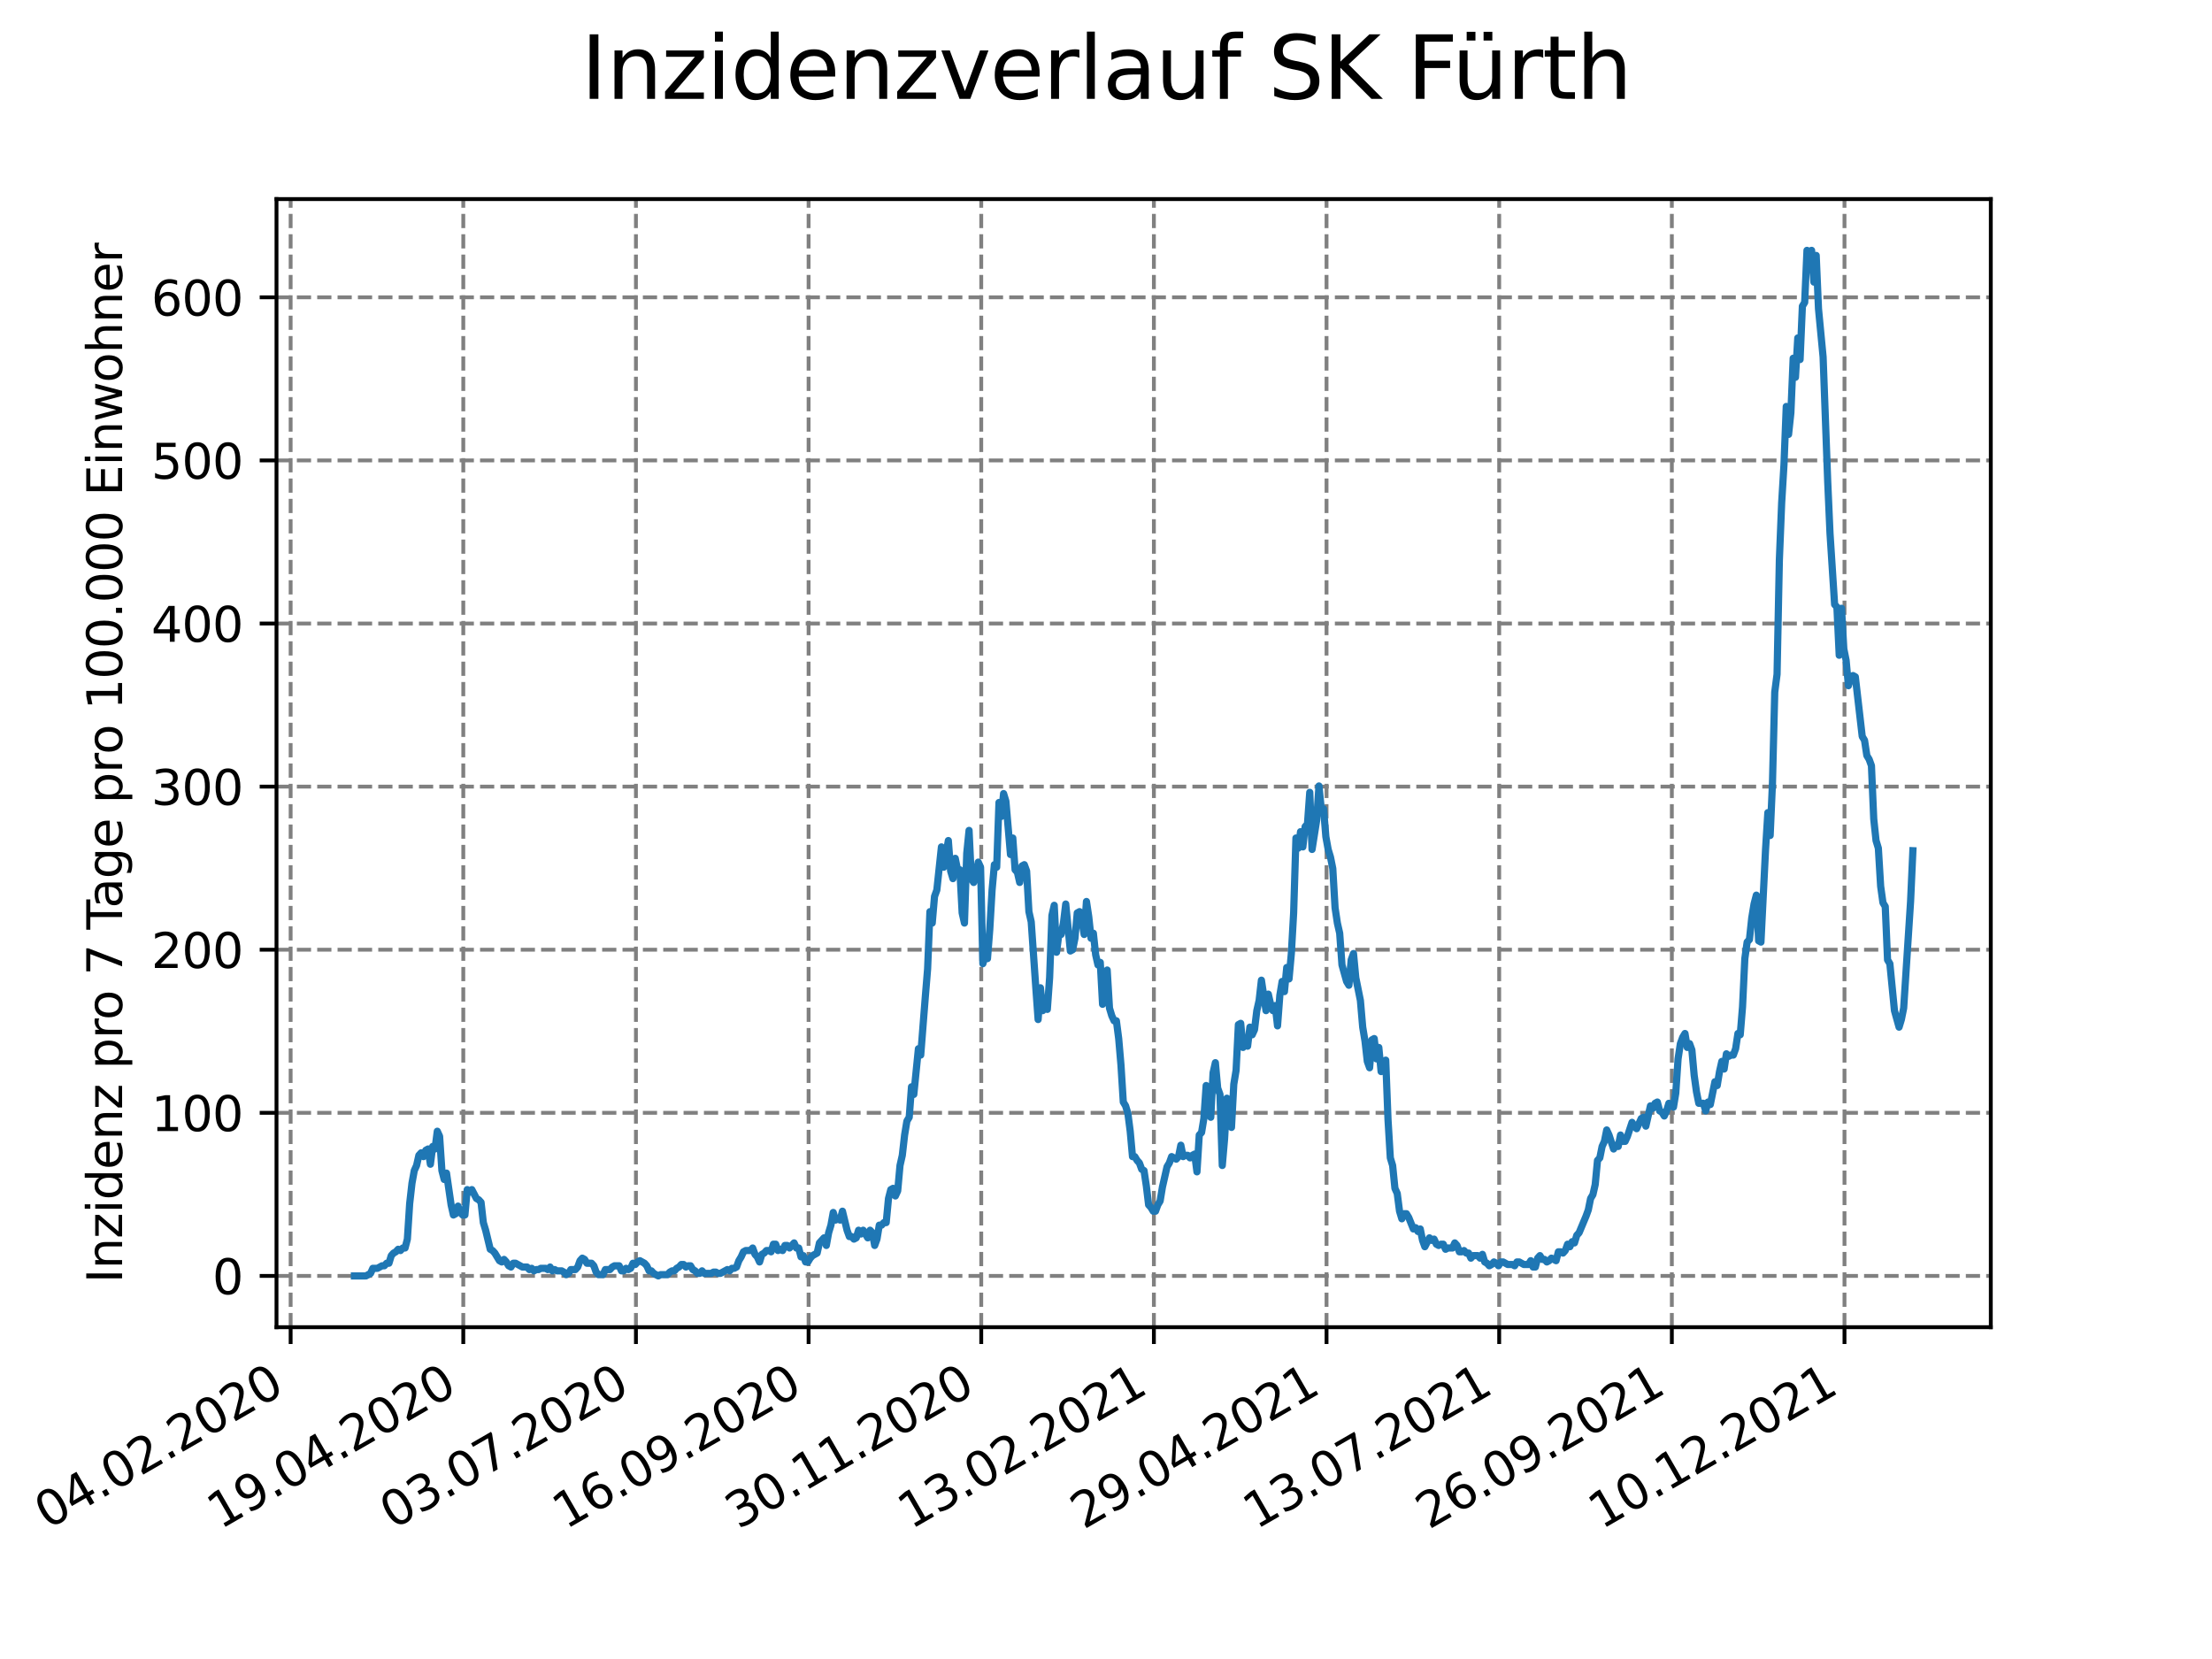 <?xml version="1.0" encoding="utf-8" standalone="no"?>
<!DOCTYPE svg PUBLIC "-//W3C//DTD SVG 1.1//EN"
  "http://www.w3.org/Graphics/SVG/1.1/DTD/svg11.dtd">
<svg xmlns:xlink="http://www.w3.org/1999/xlink" width="460.8pt" height="345.6pt" viewBox="0 0 460.8 345.6" xmlns="http://www.w3.org/2000/svg" version="1.1">
 <defs>
  <style type="text/css">*{stroke-linejoin: round; stroke-linecap: butt}</style>
 </defs>
 <g id="figure_1">
  <g id="patch_1">
   <path d="M 0 345.6 
L 460.8 345.6 
L 460.8 0 
L 0 0 
z
" style="fill: #ffffff"/>
  </g>
  <g id="axes_1">
   <g id="patch_2">
    <path d="M 57.6 276.48 
L 414.72 276.48 
L 414.72 41.472 
L 57.6 41.472 
z
" style="fill: #ffffff"/>
   </g>
   <g id="matplotlib.axis_1">
    <g id="xtick_1">
     <g id="line2d_1">
      <path d="M 60.545 276.48 
L 60.545 41.472 
" clip-path="url(#p84359672da)" style="fill: none; stroke-dasharray: 2.96,1.28; stroke-dashoffset: 0; stroke: #808080; stroke-width: 0.8"/>
     </g>
     <g id="line2d_2">
      <defs>
       <path id="m0b22c5d00a" d="M 0 0 
L 0 3.5 
" style="stroke: #000000; stroke-width: 0.8"/>
      </defs>
      <g>
       <use xlink:href="#m0b22c5d00a" x="60.545" y="276.48" style="stroke: #000000; stroke-width: 0.8"/>
      </g>
     </g>
     <g id="text_1">
      <!-- 04.02.2020 -->
      <g transform="translate(9.92 318.689)rotate(-30)scale(0.1 -0.1)">
       <defs>
        <path id="DejaVuSans-30" d="M 2034 4250 
Q 1547 4250 1301 3770 
Q 1056 3291 1056 2328 
Q 1056 1369 1301 889 
Q 1547 409 2034 409 
Q 2525 409 2770 889 
Q 3016 1369 3016 2328 
Q 3016 3291 2770 3770 
Q 2525 4250 2034 4250 
z
M 2034 4750 
Q 2819 4750 3233 4129 
Q 3647 3509 3647 2328 
Q 3647 1150 3233 529 
Q 2819 -91 2034 -91 
Q 1250 -91 836 529 
Q 422 1150 422 2328 
Q 422 3509 836 4129 
Q 1250 4750 2034 4750 
z
" transform="scale(0.016)"/>
        <path id="DejaVuSans-34" d="M 2419 4116 
L 825 1625 
L 2419 1625 
L 2419 4116 
z
M 2253 4666 
L 3047 4666 
L 3047 1625 
L 3713 1625 
L 3713 1100 
L 3047 1100 
L 3047 0 
L 2419 0 
L 2419 1100 
L 313 1100 
L 313 1709 
L 2253 4666 
z
" transform="scale(0.016)"/>
        <path id="DejaVuSans-2e" d="M 684 794 
L 1344 794 
L 1344 0 
L 684 0 
L 684 794 
z
" transform="scale(0.016)"/>
        <path id="DejaVuSans-32" d="M 1228 531 
L 3431 531 
L 3431 0 
L 469 0 
L 469 531 
Q 828 903 1448 1529 
Q 2069 2156 2228 2338 
Q 2531 2678 2651 2914 
Q 2772 3150 2772 3378 
Q 2772 3750 2511 3984 
Q 2250 4219 1831 4219 
Q 1534 4219 1204 4116 
Q 875 4013 500 3803 
L 500 4441 
Q 881 4594 1212 4672 
Q 1544 4750 1819 4750 
Q 2544 4750 2975 4387 
Q 3406 4025 3406 3419 
Q 3406 3131 3298 2873 
Q 3191 2616 2906 2266 
Q 2828 2175 2409 1742 
Q 1991 1309 1228 531 
z
" transform="scale(0.016)"/>
       </defs>
       <use xlink:href="#DejaVuSans-30"/>
       <use xlink:href="#DejaVuSans-34" x="63.623"/>
       <use xlink:href="#DejaVuSans-2e" x="127.246"/>
       <use xlink:href="#DejaVuSans-30" x="159.033"/>
       <use xlink:href="#DejaVuSans-32" x="222.656"/>
       <use xlink:href="#DejaVuSans-2e" x="286.279"/>
       <use xlink:href="#DejaVuSans-32" x="318.066"/>
       <use xlink:href="#DejaVuSans-30" x="381.689"/>
       <use xlink:href="#DejaVuSans-32" x="445.312"/>
       <use xlink:href="#DejaVuSans-30" x="508.936"/>
      </g>
     </g>
    </g>
    <g id="xtick_2">
     <g id="line2d_3">
      <path d="M 96.511 276.48 
L 96.511 41.472 
" clip-path="url(#p84359672da)" style="fill: none; stroke-dasharray: 2.96,1.28; stroke-dashoffset: 0; stroke: #808080; stroke-width: 0.8"/>
     </g>
     <g id="line2d_4">
      <g>
       <use xlink:href="#m0b22c5d00a" x="96.511" y="276.48" style="stroke: #000000; stroke-width: 0.8"/>
      </g>
     </g>
     <g id="text_2">
      <!-- 19.04.2020 -->
      <g transform="translate(45.886 318.689)rotate(-30)scale(0.1 -0.1)">
       <defs>
        <path id="DejaVuSans-31" d="M 794 531 
L 1825 531 
L 1825 4091 
L 703 3866 
L 703 4441 
L 1819 4666 
L 2450 4666 
L 2450 531 
L 3481 531 
L 3481 0 
L 794 0 
L 794 531 
z
" transform="scale(0.016)"/>
        <path id="DejaVuSans-39" d="M 703 97 
L 703 672 
Q 941 559 1184 500 
Q 1428 441 1663 441 
Q 2288 441 2617 861 
Q 2947 1281 2994 2138 
Q 2813 1869 2534 1725 
Q 2256 1581 1919 1581 
Q 1219 1581 811 2004 
Q 403 2428 403 3163 
Q 403 3881 828 4315 
Q 1253 4750 1959 4750 
Q 2769 4750 3195 4129 
Q 3622 3509 3622 2328 
Q 3622 1225 3098 567 
Q 2575 -91 1691 -91 
Q 1453 -91 1209 -44 
Q 966 3 703 97 
z
M 1959 2075 
Q 2384 2075 2632 2365 
Q 2881 2656 2881 3163 
Q 2881 3666 2632 3958 
Q 2384 4250 1959 4250 
Q 1534 4250 1286 3958 
Q 1038 3666 1038 3163 
Q 1038 2656 1286 2365 
Q 1534 2075 1959 2075 
z
" transform="scale(0.016)"/>
       </defs>
       <use xlink:href="#DejaVuSans-31"/>
       <use xlink:href="#DejaVuSans-39" x="63.623"/>
       <use xlink:href="#DejaVuSans-2e" x="127.246"/>
       <use xlink:href="#DejaVuSans-30" x="159.033"/>
       <use xlink:href="#DejaVuSans-34" x="222.656"/>
       <use xlink:href="#DejaVuSans-2e" x="286.279"/>
       <use xlink:href="#DejaVuSans-32" x="318.066"/>
       <use xlink:href="#DejaVuSans-30" x="381.689"/>
       <use xlink:href="#DejaVuSans-32" x="445.312"/>
       <use xlink:href="#DejaVuSans-30" x="508.936"/>
      </g>
     </g>
    </g>
    <g id="xtick_3">
     <g id="line2d_5">
      <path d="M 132.478 276.48 
L 132.478 41.472 
" clip-path="url(#p84359672da)" style="fill: none; stroke-dasharray: 2.96,1.28; stroke-dashoffset: 0; stroke: #808080; stroke-width: 0.8"/>
     </g>
     <g id="line2d_6">
      <g>
       <use xlink:href="#m0b22c5d00a" x="132.478" y="276.48" style="stroke: #000000; stroke-width: 0.8"/>
      </g>
     </g>
     <g id="text_3">
      <!-- 03.07.2020 -->
      <g transform="translate(81.852 318.689)rotate(-30)scale(0.1 -0.1)">
       <defs>
        <path id="DejaVuSans-33" d="M 2597 2516 
Q 3050 2419 3304 2112 
Q 3559 1806 3559 1356 
Q 3559 666 3084 287 
Q 2609 -91 1734 -91 
Q 1441 -91 1130 -33 
Q 819 25 488 141 
L 488 750 
Q 750 597 1062 519 
Q 1375 441 1716 441 
Q 2309 441 2620 675 
Q 2931 909 2931 1356 
Q 2931 1769 2642 2001 
Q 2353 2234 1838 2234 
L 1294 2234 
L 1294 2753 
L 1863 2753 
Q 2328 2753 2575 2939 
Q 2822 3125 2822 3475 
Q 2822 3834 2567 4026 
Q 2313 4219 1838 4219 
Q 1578 4219 1281 4162 
Q 984 4106 628 3988 
L 628 4550 
Q 988 4650 1302 4700 
Q 1616 4750 1894 4750 
Q 2613 4750 3031 4423 
Q 3450 4097 3450 3541 
Q 3450 3153 3228 2886 
Q 3006 2619 2597 2516 
z
" transform="scale(0.016)"/>
        <path id="DejaVuSans-37" d="M 525 4666 
L 3525 4666 
L 3525 4397 
L 1831 0 
L 1172 0 
L 2766 4134 
L 525 4134 
L 525 4666 
z
" transform="scale(0.016)"/>
       </defs>
       <use xlink:href="#DejaVuSans-30"/>
       <use xlink:href="#DejaVuSans-33" x="63.623"/>
       <use xlink:href="#DejaVuSans-2e" x="127.246"/>
       <use xlink:href="#DejaVuSans-30" x="159.033"/>
       <use xlink:href="#DejaVuSans-37" x="222.656"/>
       <use xlink:href="#DejaVuSans-2e" x="286.279"/>
       <use xlink:href="#DejaVuSans-32" x="318.066"/>
       <use xlink:href="#DejaVuSans-30" x="381.689"/>
       <use xlink:href="#DejaVuSans-32" x="445.312"/>
       <use xlink:href="#DejaVuSans-30" x="508.936"/>
      </g>
     </g>
    </g>
    <g id="xtick_4">
     <g id="line2d_7">
      <path d="M 168.444 276.48 
L 168.444 41.472 
" clip-path="url(#p84359672da)" style="fill: none; stroke-dasharray: 2.96,1.28; stroke-dashoffset: 0; stroke: #808080; stroke-width: 0.8"/>
     </g>
     <g id="line2d_8">
      <g>
       <use xlink:href="#m0b22c5d00a" x="168.444" y="276.48" style="stroke: #000000; stroke-width: 0.8"/>
      </g>
     </g>
     <g id="text_4">
      <!-- 16.09.2020 -->
      <g transform="translate(117.819 318.689)rotate(-30)scale(0.1 -0.1)">
       <defs>
        <path id="DejaVuSans-36" d="M 2113 2584 
Q 1688 2584 1439 2293 
Q 1191 2003 1191 1497 
Q 1191 994 1439 701 
Q 1688 409 2113 409 
Q 2538 409 2786 701 
Q 3034 994 3034 1497 
Q 3034 2003 2786 2293 
Q 2538 2584 2113 2584 
z
M 3366 4563 
L 3366 3988 
Q 3128 4100 2886 4159 
Q 2644 4219 2406 4219 
Q 1781 4219 1451 3797 
Q 1122 3375 1075 2522 
Q 1259 2794 1537 2939 
Q 1816 3084 2150 3084 
Q 2853 3084 3261 2657 
Q 3669 2231 3669 1497 
Q 3669 778 3244 343 
Q 2819 -91 2113 -91 
Q 1303 -91 875 529 
Q 447 1150 447 2328 
Q 447 3434 972 4092 
Q 1497 4750 2381 4750 
Q 2619 4750 2861 4703 
Q 3103 4656 3366 4563 
z
" transform="scale(0.016)"/>
       </defs>
       <use xlink:href="#DejaVuSans-31"/>
       <use xlink:href="#DejaVuSans-36" x="63.623"/>
       <use xlink:href="#DejaVuSans-2e" x="127.246"/>
       <use xlink:href="#DejaVuSans-30" x="159.033"/>
       <use xlink:href="#DejaVuSans-39" x="222.656"/>
       <use xlink:href="#DejaVuSans-2e" x="286.279"/>
       <use xlink:href="#DejaVuSans-32" x="318.066"/>
       <use xlink:href="#DejaVuSans-30" x="381.689"/>
       <use xlink:href="#DejaVuSans-32" x="445.312"/>
       <use xlink:href="#DejaVuSans-30" x="508.936"/>
      </g>
     </g>
    </g>
    <g id="xtick_5">
     <g id="line2d_9">
      <path d="M 204.41 276.48 
L 204.41 41.472 
" clip-path="url(#p84359672da)" style="fill: none; stroke-dasharray: 2.96,1.28; stroke-dashoffset: 0; stroke: #808080; stroke-width: 0.8"/>
     </g>
     <g id="line2d_10">
      <g>
       <use xlink:href="#m0b22c5d00a" x="204.41" y="276.48" style="stroke: #000000; stroke-width: 0.8"/>
      </g>
     </g>
     <g id="text_5">
      <!-- 30.11.2020 -->
      <g transform="translate(153.785 318.689)rotate(-30)scale(0.1 -0.1)">
       <use xlink:href="#DejaVuSans-33"/>
       <use xlink:href="#DejaVuSans-30" x="63.623"/>
       <use xlink:href="#DejaVuSans-2e" x="127.246"/>
       <use xlink:href="#DejaVuSans-31" x="159.033"/>
       <use xlink:href="#DejaVuSans-31" x="222.656"/>
       <use xlink:href="#DejaVuSans-2e" x="286.279"/>
       <use xlink:href="#DejaVuSans-32" x="318.066"/>
       <use xlink:href="#DejaVuSans-30" x="381.689"/>
       <use xlink:href="#DejaVuSans-32" x="445.312"/>
       <use xlink:href="#DejaVuSans-30" x="508.936"/>
      </g>
     </g>
    </g>
    <g id="xtick_6">
     <g id="line2d_11">
      <path d="M 240.376 276.48 
L 240.376 41.472 
" clip-path="url(#p84359672da)" style="fill: none; stroke-dasharray: 2.96,1.28; stroke-dashoffset: 0; stroke: #808080; stroke-width: 0.8"/>
     </g>
     <g id="line2d_12">
      <g>
       <use xlink:href="#m0b22c5d00a" x="240.376" y="276.48" style="stroke: #000000; stroke-width: 0.8"/>
      </g>
     </g>
     <g id="text_6">
      <!-- 13.02.2021 -->
      <g transform="translate(189.751 318.689)rotate(-30)scale(0.1 -0.1)">
       <use xlink:href="#DejaVuSans-31"/>
       <use xlink:href="#DejaVuSans-33" x="63.623"/>
       <use xlink:href="#DejaVuSans-2e" x="127.246"/>
       <use xlink:href="#DejaVuSans-30" x="159.033"/>
       <use xlink:href="#DejaVuSans-32" x="222.656"/>
       <use xlink:href="#DejaVuSans-2e" x="286.279"/>
       <use xlink:href="#DejaVuSans-32" x="318.066"/>
       <use xlink:href="#DejaVuSans-30" x="381.689"/>
       <use xlink:href="#DejaVuSans-32" x="445.312"/>
       <use xlink:href="#DejaVuSans-31" x="508.936"/>
      </g>
     </g>
    </g>
    <g id="xtick_7">
     <g id="line2d_13">
      <path d="M 276.342 276.48 
L 276.342 41.472 
" clip-path="url(#p84359672da)" style="fill: none; stroke-dasharray: 2.96,1.28; stroke-dashoffset: 0; stroke: #808080; stroke-width: 0.8"/>
     </g>
     <g id="line2d_14">
      <g>
       <use xlink:href="#m0b22c5d00a" x="276.342" y="276.48" style="stroke: #000000; stroke-width: 0.8"/>
      </g>
     </g>
     <g id="text_7">
      <!-- 29.04.2021 -->
      <g transform="translate(225.717 318.689)rotate(-30)scale(0.1 -0.1)">
       <use xlink:href="#DejaVuSans-32"/>
       <use xlink:href="#DejaVuSans-39" x="63.623"/>
       <use xlink:href="#DejaVuSans-2e" x="127.246"/>
       <use xlink:href="#DejaVuSans-30" x="159.033"/>
       <use xlink:href="#DejaVuSans-34" x="222.656"/>
       <use xlink:href="#DejaVuSans-2e" x="286.279"/>
       <use xlink:href="#DejaVuSans-32" x="318.066"/>
       <use xlink:href="#DejaVuSans-30" x="381.689"/>
       <use xlink:href="#DejaVuSans-32" x="445.312"/>
       <use xlink:href="#DejaVuSans-31" x="508.936"/>
      </g>
     </g>
    </g>
    <g id="xtick_8">
     <g id="line2d_15">
      <path d="M 312.308 276.48 
L 312.308 41.472 
" clip-path="url(#p84359672da)" style="fill: none; stroke-dasharray: 2.96,1.28; stroke-dashoffset: 0; stroke: #808080; stroke-width: 0.8"/>
     </g>
     <g id="line2d_16">
      <g>
       <use xlink:href="#m0b22c5d00a" x="312.308" y="276.48" style="stroke: #000000; stroke-width: 0.8"/>
      </g>
     </g>
     <g id="text_8">
      <!-- 13.07.2021 -->
      <g transform="translate(261.683 318.689)rotate(-30)scale(0.1 -0.1)">
       <use xlink:href="#DejaVuSans-31"/>
       <use xlink:href="#DejaVuSans-33" x="63.623"/>
       <use xlink:href="#DejaVuSans-2e" x="127.246"/>
       <use xlink:href="#DejaVuSans-30" x="159.033"/>
       <use xlink:href="#DejaVuSans-37" x="222.656"/>
       <use xlink:href="#DejaVuSans-2e" x="286.279"/>
       <use xlink:href="#DejaVuSans-32" x="318.066"/>
       <use xlink:href="#DejaVuSans-30" x="381.689"/>
       <use xlink:href="#DejaVuSans-32" x="445.312"/>
       <use xlink:href="#DejaVuSans-31" x="508.936"/>
      </g>
     </g>
    </g>
    <g id="xtick_9">
     <g id="line2d_17">
      <path d="M 348.275 276.48 
L 348.275 41.472 
" clip-path="url(#p84359672da)" style="fill: none; stroke-dasharray: 2.96,1.28; stroke-dashoffset: 0; stroke: #808080; stroke-width: 0.8"/>
     </g>
     <g id="line2d_18">
      <g>
       <use xlink:href="#m0b22c5d00a" x="348.275" y="276.48" style="stroke: #000000; stroke-width: 0.8"/>
      </g>
     </g>
     <g id="text_9">
      <!-- 26.09.2021 -->
      <g transform="translate(297.649 318.689)rotate(-30)scale(0.1 -0.1)">
       <use xlink:href="#DejaVuSans-32"/>
       <use xlink:href="#DejaVuSans-36" x="63.623"/>
       <use xlink:href="#DejaVuSans-2e" x="127.246"/>
       <use xlink:href="#DejaVuSans-30" x="159.033"/>
       <use xlink:href="#DejaVuSans-39" x="222.656"/>
       <use xlink:href="#DejaVuSans-2e" x="286.279"/>
       <use xlink:href="#DejaVuSans-32" x="318.066"/>
       <use xlink:href="#DejaVuSans-30" x="381.689"/>
       <use xlink:href="#DejaVuSans-32" x="445.312"/>
       <use xlink:href="#DejaVuSans-31" x="508.936"/>
      </g>
     </g>
    </g>
    <g id="xtick_10">
     <g id="line2d_19">
      <path d="M 384.241 276.48 
L 384.241 41.472 
" clip-path="url(#p84359672da)" style="fill: none; stroke-dasharray: 2.96,1.28; stroke-dashoffset: 0; stroke: #808080; stroke-width: 0.8"/>
     </g>
     <g id="line2d_20">
      <g>
       <use xlink:href="#m0b22c5d00a" x="384.241" y="276.48" style="stroke: #000000; stroke-width: 0.8"/>
      </g>
     </g>
     <g id="text_10">
      <!-- 10.12.2021 -->
      <g transform="translate(333.615 318.689)rotate(-30)scale(0.1 -0.1)">
       <use xlink:href="#DejaVuSans-31"/>
       <use xlink:href="#DejaVuSans-30" x="63.623"/>
       <use xlink:href="#DejaVuSans-2e" x="127.246"/>
       <use xlink:href="#DejaVuSans-31" x="159.033"/>
       <use xlink:href="#DejaVuSans-32" x="222.656"/>
       <use xlink:href="#DejaVuSans-2e" x="286.279"/>
       <use xlink:href="#DejaVuSans-32" x="318.066"/>
       <use xlink:href="#DejaVuSans-30" x="381.689"/>
       <use xlink:href="#DejaVuSans-32" x="445.312"/>
       <use xlink:href="#DejaVuSans-31" x="508.936"/>
      </g>
     </g>
    </g>
   </g>
   <g id="matplotlib.axis_2">
    <g id="ytick_1">
     <g id="line2d_21">
      <path d="M 57.6 265.798 
L 414.72 265.798 
" clip-path="url(#p84359672da)" style="fill: none; stroke-dasharray: 2.96,1.28; stroke-dashoffset: 0; stroke: #808080; stroke-width: 0.8"/>
     </g>
     <g id="line2d_22">
      <defs>
       <path id="m8e3be01e83" d="M 0 0 
L -3.5 0 
" style="stroke: #000000; stroke-width: 0.8"/>
      </defs>
      <g>
       <use xlink:href="#m8e3be01e83" x="57.6" y="265.798" style="stroke: #000000; stroke-width: 0.8"/>
      </g>
     </g>
     <g id="text_11">
      <!-- 0 -->
      <g transform="translate(44.237 269.597)scale(0.1 -0.1)">
       <use xlink:href="#DejaVuSans-30"/>
      </g>
     </g>
    </g>
    <g id="ytick_2">
     <g id="line2d_23">
      <path d="M 57.6 231.822 
L 414.72 231.822 
" clip-path="url(#p84359672da)" style="fill: none; stroke-dasharray: 2.96,1.28; stroke-dashoffset: 0; stroke: #808080; stroke-width: 0.8"/>
     </g>
     <g id="line2d_24">
      <g>
       <use xlink:href="#m8e3be01e83" x="57.6" y="231.822" style="stroke: #000000; stroke-width: 0.8"/>
      </g>
     </g>
     <g id="text_12">
      <!-- 100 -->
      <g transform="translate(31.512 235.621)scale(0.1 -0.1)">
       <use xlink:href="#DejaVuSans-31"/>
       <use xlink:href="#DejaVuSans-30" x="63.623"/>
       <use xlink:href="#DejaVuSans-30" x="127.246"/>
      </g>
     </g>
    </g>
    <g id="ytick_3">
     <g id="line2d_25">
      <path d="M 57.6 197.846 
L 414.72 197.846 
" clip-path="url(#p84359672da)" style="fill: none; stroke-dasharray: 2.96,1.28; stroke-dashoffset: 0; stroke: #808080; stroke-width: 0.8"/>
     </g>
     <g id="line2d_26">
      <g>
       <use xlink:href="#m8e3be01e83" x="57.6" y="197.846" style="stroke: #000000; stroke-width: 0.8"/>
      </g>
     </g>
     <g id="text_13">
      <!-- 200 -->
      <g transform="translate(31.512 201.645)scale(0.1 -0.1)">
       <use xlink:href="#DejaVuSans-32"/>
       <use xlink:href="#DejaVuSans-30" x="63.623"/>
       <use xlink:href="#DejaVuSans-30" x="127.246"/>
      </g>
     </g>
    </g>
    <g id="ytick_4">
     <g id="line2d_27">
      <path d="M 57.6 163.87 
L 414.72 163.87 
" clip-path="url(#p84359672da)" style="fill: none; stroke-dasharray: 2.96,1.28; stroke-dashoffset: 0; stroke: #808080; stroke-width: 0.8"/>
     </g>
     <g id="line2d_28">
      <g>
       <use xlink:href="#m8e3be01e83" x="57.6" y="163.87" style="stroke: #000000; stroke-width: 0.8"/>
      </g>
     </g>
     <g id="text_14">
      <!-- 300 -->
      <g transform="translate(31.512 167.669)scale(0.1 -0.1)">
       <use xlink:href="#DejaVuSans-33"/>
       <use xlink:href="#DejaVuSans-30" x="63.623"/>
       <use xlink:href="#DejaVuSans-30" x="127.246"/>
      </g>
     </g>
    </g>
    <g id="ytick_5">
     <g id="line2d_29">
      <path d="M 57.6 129.894 
L 414.72 129.894 
" clip-path="url(#p84359672da)" style="fill: none; stroke-dasharray: 2.96,1.28; stroke-dashoffset: 0; stroke: #808080; stroke-width: 0.8"/>
     </g>
     <g id="line2d_30">
      <g>
       <use xlink:href="#m8e3be01e83" x="57.6" y="129.894" style="stroke: #000000; stroke-width: 0.8"/>
      </g>
     </g>
     <g id="text_15">
      <!-- 400 -->
      <g transform="translate(31.512 133.693)scale(0.1 -0.1)">
       <use xlink:href="#DejaVuSans-34"/>
       <use xlink:href="#DejaVuSans-30" x="63.623"/>
       <use xlink:href="#DejaVuSans-30" x="127.246"/>
      </g>
     </g>
    </g>
    <g id="ytick_6">
     <g id="line2d_31">
      <path d="M 57.6 95.918 
L 414.72 95.918 
" clip-path="url(#p84359672da)" style="fill: none; stroke-dasharray: 2.96,1.28; stroke-dashoffset: 0; stroke: #808080; stroke-width: 0.8"/>
     </g>
     <g id="line2d_32">
      <g>
       <use xlink:href="#m8e3be01e83" x="57.6" y="95.918" style="stroke: #000000; stroke-width: 0.8"/>
      </g>
     </g>
     <g id="text_16">
      <!-- 500 -->
      <g transform="translate(31.512 99.717)scale(0.1 -0.1)">
       <defs>
        <path id="DejaVuSans-35" d="M 691 4666 
L 3169 4666 
L 3169 4134 
L 1269 4134 
L 1269 2991 
Q 1406 3038 1543 3061 
Q 1681 3084 1819 3084 
Q 2600 3084 3056 2656 
Q 3513 2228 3513 1497 
Q 3513 744 3044 326 
Q 2575 -91 1722 -91 
Q 1428 -91 1123 -41 
Q 819 9 494 109 
L 494 744 
Q 775 591 1075 516 
Q 1375 441 1709 441 
Q 2250 441 2565 725 
Q 2881 1009 2881 1497 
Q 2881 1984 2565 2268 
Q 2250 2553 1709 2553 
Q 1456 2553 1204 2497 
Q 953 2441 691 2322 
L 691 4666 
z
" transform="scale(0.016)"/>
       </defs>
       <use xlink:href="#DejaVuSans-35"/>
       <use xlink:href="#DejaVuSans-30" x="63.623"/>
       <use xlink:href="#DejaVuSans-30" x="127.246"/>
      </g>
     </g>
    </g>
    <g id="ytick_7">
     <g id="line2d_33">
      <path d="M 57.6 61.942 
L 414.72 61.942 
" clip-path="url(#p84359672da)" style="fill: none; stroke-dasharray: 2.96,1.28; stroke-dashoffset: 0; stroke: #808080; stroke-width: 0.8"/>
     </g>
     <g id="line2d_34">
      <g>
       <use xlink:href="#m8e3be01e83" x="57.6" y="61.942" style="stroke: #000000; stroke-width: 0.8"/>
      </g>
     </g>
     <g id="text_17">
      <!-- 600 -->
      <g transform="translate(31.512 65.741)scale(0.1 -0.1)">
       <use xlink:href="#DejaVuSans-36"/>
       <use xlink:href="#DejaVuSans-30" x="63.623"/>
       <use xlink:href="#DejaVuSans-30" x="127.246"/>
      </g>
     </g>
    </g>
    <g id="text_18">
     <!-- Inzidenz pro 7 Tage pro 100.000 Einwohner -->
     <g transform="translate(25.433 267.301)rotate(-90)scale(0.1 -0.1)">
      <defs>
       <path id="DejaVuSans-49" d="M 628 4666 
L 1259 4666 
L 1259 0 
L 628 0 
L 628 4666 
z
" transform="scale(0.016)"/>
       <path id="DejaVuSans-6e" d="M 3513 2113 
L 3513 0 
L 2938 0 
L 2938 2094 
Q 2938 2591 2744 2837 
Q 2550 3084 2163 3084 
Q 1697 3084 1428 2787 
Q 1159 2491 1159 1978 
L 1159 0 
L 581 0 
L 581 3500 
L 1159 3500 
L 1159 2956 
Q 1366 3272 1645 3428 
Q 1925 3584 2291 3584 
Q 2894 3584 3203 3211 
Q 3513 2838 3513 2113 
z
" transform="scale(0.016)"/>
       <path id="DejaVuSans-7a" d="M 353 3500 
L 3084 3500 
L 3084 2975 
L 922 459 
L 3084 459 
L 3084 0 
L 275 0 
L 275 525 
L 2438 3041 
L 353 3041 
L 353 3500 
z
" transform="scale(0.016)"/>
       <path id="DejaVuSans-69" d="M 603 3500 
L 1178 3500 
L 1178 0 
L 603 0 
L 603 3500 
z
M 603 4863 
L 1178 4863 
L 1178 4134 
L 603 4134 
L 603 4863 
z
" transform="scale(0.016)"/>
       <path id="DejaVuSans-64" d="M 2906 2969 
L 2906 4863 
L 3481 4863 
L 3481 0 
L 2906 0 
L 2906 525 
Q 2725 213 2448 61 
Q 2172 -91 1784 -91 
Q 1150 -91 751 415 
Q 353 922 353 1747 
Q 353 2572 751 3078 
Q 1150 3584 1784 3584 
Q 2172 3584 2448 3432 
Q 2725 3281 2906 2969 
z
M 947 1747 
Q 947 1113 1208 752 
Q 1469 391 1925 391 
Q 2381 391 2643 752 
Q 2906 1113 2906 1747 
Q 2906 2381 2643 2742 
Q 2381 3103 1925 3103 
Q 1469 3103 1208 2742 
Q 947 2381 947 1747 
z
" transform="scale(0.016)"/>
       <path id="DejaVuSans-65" d="M 3597 1894 
L 3597 1613 
L 953 1613 
Q 991 1019 1311 708 
Q 1631 397 2203 397 
Q 2534 397 2845 478 
Q 3156 559 3463 722 
L 3463 178 
Q 3153 47 2828 -22 
Q 2503 -91 2169 -91 
Q 1331 -91 842 396 
Q 353 884 353 1716 
Q 353 2575 817 3079 
Q 1281 3584 2069 3584 
Q 2775 3584 3186 3129 
Q 3597 2675 3597 1894 
z
M 3022 2063 
Q 3016 2534 2758 2815 
Q 2500 3097 2075 3097 
Q 1594 3097 1305 2825 
Q 1016 2553 972 2059 
L 3022 2063 
z
" transform="scale(0.016)"/>
       <path id="DejaVuSans-20" transform="scale(0.016)"/>
       <path id="DejaVuSans-70" d="M 1159 525 
L 1159 -1331 
L 581 -1331 
L 581 3500 
L 1159 3500 
L 1159 2969 
Q 1341 3281 1617 3432 
Q 1894 3584 2278 3584 
Q 2916 3584 3314 3078 
Q 3713 2572 3713 1747 
Q 3713 922 3314 415 
Q 2916 -91 2278 -91 
Q 1894 -91 1617 61 
Q 1341 213 1159 525 
z
M 3116 1747 
Q 3116 2381 2855 2742 
Q 2594 3103 2138 3103 
Q 1681 3103 1420 2742 
Q 1159 2381 1159 1747 
Q 1159 1113 1420 752 
Q 1681 391 2138 391 
Q 2594 391 2855 752 
Q 3116 1113 3116 1747 
z
" transform="scale(0.016)"/>
       <path id="DejaVuSans-72" d="M 2631 2963 
Q 2534 3019 2420 3045 
Q 2306 3072 2169 3072 
Q 1681 3072 1420 2755 
Q 1159 2438 1159 1844 
L 1159 0 
L 581 0 
L 581 3500 
L 1159 3500 
L 1159 2956 
Q 1341 3275 1631 3429 
Q 1922 3584 2338 3584 
Q 2397 3584 2469 3576 
Q 2541 3569 2628 3553 
L 2631 2963 
z
" transform="scale(0.016)"/>
       <path id="DejaVuSans-6f" d="M 1959 3097 
Q 1497 3097 1228 2736 
Q 959 2375 959 1747 
Q 959 1119 1226 758 
Q 1494 397 1959 397 
Q 2419 397 2687 759 
Q 2956 1122 2956 1747 
Q 2956 2369 2687 2733 
Q 2419 3097 1959 3097 
z
M 1959 3584 
Q 2709 3584 3137 3096 
Q 3566 2609 3566 1747 
Q 3566 888 3137 398 
Q 2709 -91 1959 -91 
Q 1206 -91 779 398 
Q 353 888 353 1747 
Q 353 2609 779 3096 
Q 1206 3584 1959 3584 
z
" transform="scale(0.016)"/>
       <path id="DejaVuSans-54" d="M -19 4666 
L 3928 4666 
L 3928 4134 
L 2272 4134 
L 2272 0 
L 1638 0 
L 1638 4134 
L -19 4134 
L -19 4666 
z
" transform="scale(0.016)"/>
       <path id="DejaVuSans-61" d="M 2194 1759 
Q 1497 1759 1228 1600 
Q 959 1441 959 1056 
Q 959 750 1161 570 
Q 1363 391 1709 391 
Q 2188 391 2477 730 
Q 2766 1069 2766 1631 
L 2766 1759 
L 2194 1759 
z
M 3341 1997 
L 3341 0 
L 2766 0 
L 2766 531 
Q 2569 213 2275 61 
Q 1981 -91 1556 -91 
Q 1019 -91 701 211 
Q 384 513 384 1019 
Q 384 1609 779 1909 
Q 1175 2209 1959 2209 
L 2766 2209 
L 2766 2266 
Q 2766 2663 2505 2880 
Q 2244 3097 1772 3097 
Q 1472 3097 1187 3025 
Q 903 2953 641 2809 
L 641 3341 
Q 956 3463 1253 3523 
Q 1550 3584 1831 3584 
Q 2591 3584 2966 3190 
Q 3341 2797 3341 1997 
z
" transform="scale(0.016)"/>
       <path id="DejaVuSans-67" d="M 2906 1791 
Q 2906 2416 2648 2759 
Q 2391 3103 1925 3103 
Q 1463 3103 1205 2759 
Q 947 2416 947 1791 
Q 947 1169 1205 825 
Q 1463 481 1925 481 
Q 2391 481 2648 825 
Q 2906 1169 2906 1791 
z
M 3481 434 
Q 3481 -459 3084 -895 
Q 2688 -1331 1869 -1331 
Q 1566 -1331 1297 -1286 
Q 1028 -1241 775 -1147 
L 775 -588 
Q 1028 -725 1275 -790 
Q 1522 -856 1778 -856 
Q 2344 -856 2625 -561 
Q 2906 -266 2906 331 
L 2906 616 
Q 2728 306 2450 153 
Q 2172 0 1784 0 
Q 1141 0 747 490 
Q 353 981 353 1791 
Q 353 2603 747 3093 
Q 1141 3584 1784 3584 
Q 2172 3584 2450 3431 
Q 2728 3278 2906 2969 
L 2906 3500 
L 3481 3500 
L 3481 434 
z
" transform="scale(0.016)"/>
       <path id="DejaVuSans-45" d="M 628 4666 
L 3578 4666 
L 3578 4134 
L 1259 4134 
L 1259 2753 
L 3481 2753 
L 3481 2222 
L 1259 2222 
L 1259 531 
L 3634 531 
L 3634 0 
L 628 0 
L 628 4666 
z
" transform="scale(0.016)"/>
       <path id="DejaVuSans-77" d="M 269 3500 
L 844 3500 
L 1563 769 
L 2278 3500 
L 2956 3500 
L 3675 769 
L 4391 3500 
L 4966 3500 
L 4050 0 
L 3372 0 
L 2619 2869 
L 1863 0 
L 1184 0 
L 269 3500 
z
" transform="scale(0.016)"/>
       <path id="DejaVuSans-68" d="M 3513 2113 
L 3513 0 
L 2938 0 
L 2938 2094 
Q 2938 2591 2744 2837 
Q 2550 3084 2163 3084 
Q 1697 3084 1428 2787 
Q 1159 2491 1159 1978 
L 1159 0 
L 581 0 
L 581 4863 
L 1159 4863 
L 1159 2956 
Q 1366 3272 1645 3428 
Q 1925 3584 2291 3584 
Q 2894 3584 3203 3211 
Q 3513 2838 3513 2113 
z
" transform="scale(0.016)"/>
      </defs>
      <use xlink:href="#DejaVuSans-49"/>
      <use xlink:href="#DejaVuSans-6e" x="29.492"/>
      <use xlink:href="#DejaVuSans-7a" x="92.871"/>
      <use xlink:href="#DejaVuSans-69" x="145.361"/>
      <use xlink:href="#DejaVuSans-64" x="173.145"/>
      <use xlink:href="#DejaVuSans-65" x="236.621"/>
      <use xlink:href="#DejaVuSans-6e" x="298.145"/>
      <use xlink:href="#DejaVuSans-7a" x="361.523"/>
      <use xlink:href="#DejaVuSans-20" x="414.014"/>
      <use xlink:href="#DejaVuSans-70" x="445.801"/>
      <use xlink:href="#DejaVuSans-72" x="509.277"/>
      <use xlink:href="#DejaVuSans-6f" x="548.141"/>
      <use xlink:href="#DejaVuSans-20" x="609.322"/>
      <use xlink:href="#DejaVuSans-37" x="641.109"/>
      <use xlink:href="#DejaVuSans-20" x="704.732"/>
      <use xlink:href="#DejaVuSans-54" x="736.52"/>
      <use xlink:href="#DejaVuSans-61" x="781.104"/>
      <use xlink:href="#DejaVuSans-67" x="842.383"/>
      <use xlink:href="#DejaVuSans-65" x="905.859"/>
      <use xlink:href="#DejaVuSans-20" x="967.383"/>
      <use xlink:href="#DejaVuSans-70" x="999.17"/>
      <use xlink:href="#DejaVuSans-72" x="1062.646"/>
      <use xlink:href="#DejaVuSans-6f" x="1101.51"/>
      <use xlink:href="#DejaVuSans-20" x="1162.691"/>
      <use xlink:href="#DejaVuSans-31" x="1194.479"/>
      <use xlink:href="#DejaVuSans-30" x="1258.102"/>
      <use xlink:href="#DejaVuSans-30" x="1321.725"/>
      <use xlink:href="#DejaVuSans-2e" x="1385.348"/>
      <use xlink:href="#DejaVuSans-30" x="1417.135"/>
      <use xlink:href="#DejaVuSans-30" x="1480.758"/>
      <use xlink:href="#DejaVuSans-30" x="1544.381"/>
      <use xlink:href="#DejaVuSans-20" x="1608.004"/>
      <use xlink:href="#DejaVuSans-45" x="1639.791"/>
      <use xlink:href="#DejaVuSans-69" x="1702.975"/>
      <use xlink:href="#DejaVuSans-6e" x="1730.758"/>
      <use xlink:href="#DejaVuSans-77" x="1794.137"/>
      <use xlink:href="#DejaVuSans-6f" x="1875.924"/>
      <use xlink:href="#DejaVuSans-68" x="1937.105"/>
      <use xlink:href="#DejaVuSans-6e" x="2000.484"/>
      <use xlink:href="#DejaVuSans-65" x="2063.863"/>
      <use xlink:href="#DejaVuSans-72" x="2125.387"/>
     </g>
    </g>
   </g>
   <g id="line2d_35">
    <path d="M 73.833 265.798 
L 76.23 265.798 
L 77.19 265.269 
L 77.669 264.211 
L 78.628 264.211 
L 79.587 263.683 
L 80.067 263.683 
L 80.546 263.154 
L 81.026 263.154 
L 81.506 261.567 
L 81.985 261.038 
L 82.465 260.774 
L 82.944 260.245 
L 83.424 260.51 
L 83.903 259.981 
L 84.383 259.981 
L 84.862 258.13 
L 85.342 250.726 
L 85.821 246.496 
L 86.301 243.852 
L 86.781 242.794 
L 87.26 240.679 
L 87.74 240.15 
L 88.219 240.943 
L 88.699 239.621 
L 89.178 239.357 
L 89.658 242.53 
L 90.137 238.828 
L 90.617 239.357 
L 91.096 235.655 
L 91.576 236.713 
L 92.056 243.852 
L 92.535 245.703 
L 93.015 244.381 
L 93.974 250.991 
L 94.453 253.106 
L 94.933 252.842 
L 95.412 251.255 
L 95.892 252.577 
L 96.372 253.106 
L 96.851 253.106 
L 97.331 247.818 
L 97.81 248.347 
L 98.29 247.818 
L 99.249 249.669 
L 99.728 249.933 
L 100.208 250.462 
L 100.687 254.693 
L 101.167 256.279 
L 102.126 260.245 
L 102.606 260.51 
L 103.085 261.038 
L 104.044 262.625 
L 104.524 262.889 
L 105.003 262.36 
L 105.483 262.889 
L 105.962 263.683 
L 106.442 263.947 
L 106.922 263.154 
L 107.401 263.154 
L 108.84 263.947 
L 109.799 263.947 
L 110.278 264.476 
L 110.758 264.211 
L 111.238 264.74 
L 111.717 264.476 
L 112.197 264.476 
L 112.676 264.211 
L 113.635 264.211 
L 114.115 264.476 
L 114.594 263.947 
L 115.074 264.74 
L 115.553 264.476 
L 116.033 264.74 
L 116.992 264.74 
L 117.472 265.005 
L 117.951 265.533 
L 118.431 265.269 
L 118.91 264.476 
L 119.869 264.476 
L 120.349 263.947 
L 120.829 262.625 
L 121.308 262.096 
L 121.788 262.36 
L 122.267 263.154 
L 123.226 263.154 
L 123.706 263.683 
L 124.185 265.005 
L 124.665 265.533 
L 125.624 265.533 
L 126.104 264.476 
L 127.063 264.476 
L 127.542 263.947 
L 128.022 263.683 
L 128.981 263.683 
L 129.46 264.74 
L 129.94 264.74 
L 130.419 264.211 
L 130.899 264.476 
L 131.379 264.211 
L 131.858 263.154 
L 132.338 263.418 
L 132.817 262.889 
L 133.297 262.625 
L 134.256 263.154 
L 134.735 263.683 
L 135.215 264.74 
L 135.695 264.74 
L 136.174 265.269 
L 137.133 265.798 
L 137.613 265.533 
L 139.051 265.533 
L 139.531 265.005 
L 140.01 264.74 
L 140.49 264.74 
L 140.97 264.211 
L 141.449 263.947 
L 141.929 263.418 
L 142.408 263.418 
L 142.888 263.947 
L 143.367 263.683 
L 143.847 263.683 
L 144.326 264.476 
L 144.806 264.74 
L 145.286 265.269 
L 145.765 265.269 
L 146.245 264.74 
L 146.724 265.269 
L 148.163 265.269 
L 148.642 265.005 
L 149.122 265.005 
L 149.601 265.269 
L 150.081 265.269 
L 151.52 264.476 
L 151.999 264.74 
L 152.479 264.211 
L 152.958 264.211 
L 153.438 263.947 
L 153.917 262.625 
L 154.397 261.832 
L 154.876 260.774 
L 155.356 260.51 
L 156.315 260.51 
L 156.795 259.981 
L 157.274 261.303 
L 157.754 261.832 
L 158.233 262.889 
L 158.713 261.303 
L 159.192 261.038 
L 159.672 260.51 
L 160.152 260.51 
L 160.631 260.774 
L 161.111 259.188 
L 161.59 259.188 
L 162.07 260.51 
L 162.549 260.245 
L 163.029 260.51 
L 163.508 259.452 
L 163.988 259.452 
L 164.467 259.981 
L 165.427 258.923 
L 165.906 259.981 
L 166.386 259.981 
L 166.865 261.832 
L 167.345 261.567 
L 167.824 262.889 
L 168.304 262.889 
L 168.783 262.096 
L 169.263 261.567 
L 170.222 261.038 
L 170.702 258.923 
L 171.661 257.866 
L 172.14 259.452 
L 172.62 256.808 
L 173.099 255.221 
L 173.579 252.577 
L 174.058 254.164 
L 174.538 253.899 
L 175.018 254.164 
L 175.497 252.313 
L 176.456 256.279 
L 176.936 257.601 
L 177.415 257.601 
L 177.895 258.13 
L 178.374 257.866 
L 178.854 256.279 
L 179.333 257.072 
L 179.813 256.279 
L 180.772 257.866 
L 181.252 256.279 
L 181.731 256.808 
L 182.211 259.452 
L 182.69 258.13 
L 183.17 255.221 
L 183.649 255.221 
L 184.129 254.693 
L 184.609 254.693 
L 185.088 249.669 
L 185.568 247.818 
L 186.047 247.553 
L 186.527 249.14 
L 187.006 248.082 
L 187.486 242.794 
L 187.965 240.679 
L 188.445 236.448 
L 188.924 233.54 
L 189.404 232.747 
L 189.884 226.401 
L 190.363 227.987 
L 191.322 218.468 
L 191.802 219.79 
L 192.761 207.628 
L 193.24 201.81 
L 193.72 189.912 
L 194.199 192.292 
L 194.679 186.739 
L 195.159 185.417 
L 196.118 176.427 
L 196.597 180.658 
L 197.556 175.105 
L 198.036 181.451 
L 198.515 183.037 
L 198.995 178.807 
L 199.475 181.186 
L 199.954 181.186 
L 200.434 190.176 
L 200.913 192.292 
L 201.393 177.749 
L 201.872 172.99 
L 202.352 183.037 
L 202.831 183.831 
L 203.311 182.244 
L 203.79 179.6 
L 204.27 180.658 
L 204.75 200.753 
L 205.229 199.166 
L 205.709 199.695 
L 206.188 193.614 
L 206.668 185.417 
L 207.147 180.129 
L 207.627 180.658 
L 208.106 167.173 
L 208.586 170.081 
L 209.065 165.322 
L 209.545 166.908 
L 210.504 178.014 
L 210.984 174.576 
L 211.463 181.186 
L 211.943 181.715 
L 212.422 183.831 
L 212.902 180.393 
L 213.381 180.129 
L 213.861 181.451 
L 214.341 189.912 
L 214.82 192.027 
L 215.779 205.777 
L 216.259 212.387 
L 216.738 205.777 
L 217.218 210.536 
L 217.697 208.685 
L 218.177 210.272 
L 218.656 203.661 
L 219.136 190.705 
L 219.616 188.59 
L 220.095 198.373 
L 220.575 194.671 
L 221.054 194.671 
L 221.534 192.292 
L 222.013 188.326 
L 222.972 198.109 
L 223.452 197.844 
L 223.932 195.465 
L 224.411 190.176 
L 224.891 189.912 
L 225.37 191.763 
L 225.85 194.671 
L 226.329 187.797 
L 226.809 190.97 
L 227.288 195.465 
L 227.768 194.407 
L 228.247 198.902 
L 228.727 201.017 
L 229.207 200.488 
L 229.686 209.214 
L 230.166 208.156 
L 230.645 202.075 
L 231.125 210.007 
L 231.604 211.594 
L 232.084 212.651 
L 232.563 212.651 
L 233.043 216.353 
L 233.522 221.906 
L 234.002 229.574 
L 234.482 230.367 
L 234.961 231.953 
L 235.441 235.655 
L 235.92 240.943 
L 236.4 240.943 
L 236.879 241.736 
L 237.359 242.265 
L 237.838 243.587 
L 238.318 243.852 
L 238.798 247.025 
L 239.277 250.991 
L 239.757 251.52 
L 240.236 252.313 
L 240.716 252.313 
L 241.195 250.991 
L 241.675 250.198 
L 242.154 247.289 
L 243.113 243.059 
L 243.593 242.265 
L 244.073 240.943 
L 245.032 241.472 
L 245.511 240.943 
L 245.991 238.564 
L 246.47 240.943 
L 246.95 240.679 
L 247.429 240.679 
L 247.909 241.208 
L 248.388 240.679 
L 248.868 240.414 
L 249.348 244.116 
L 249.827 236.448 
L 250.307 235.919 
L 250.786 233.011 
L 251.266 226.136 
L 251.745 229.045 
L 252.225 232.747 
L 252.704 223.492 
L 253.184 221.377 
L 253.664 226.665 
L 254.143 227.987 
L 254.623 242.794 
L 255.102 237.241 
L 255.582 228.78 
L 256.541 234.862 
L 257.02 225.872 
L 257.5 222.963 
L 257.979 213.445 
L 258.459 213.18 
L 258.939 218.204 
L 259.418 217.146 
L 259.898 217.94 
L 260.377 213.973 
L 260.857 215.56 
L 261.336 214.502 
L 261.816 210.536 
L 262.295 208.421 
L 262.775 204.19 
L 263.734 210.536 
L 264.214 207.099 
L 264.693 209.214 
L 265.173 210.536 
L 265.652 209.478 
L 266.132 213.709 
L 266.611 207.363 
L 267.091 204.455 
L 267.57 206.57 
L 268.05 201.546 
L 268.53 203.926 
L 269.009 198.638 
L 269.489 190.176 
L 269.968 174.576 
L 270.448 176.691 
L 270.927 173.254 
L 271.407 176.427 
L 271.886 172.197 
L 272.366 171.668 
L 272.845 165.057 
L 273.325 176.956 
L 274.284 170.874 
L 274.764 163.735 
L 275.243 168.495 
L 275.723 168.495 
L 276.202 174.312 
L 276.682 176.956 
L 277.161 178.542 
L 277.641 180.922 
L 278.121 189.119 
L 278.6 192.292 
L 279.08 194.407 
L 279.559 201.017 
L 280.518 204.455 
L 280.998 205.248 
L 281.477 199.96 
L 281.957 198.638 
L 282.436 203.661 
L 283.396 208.421 
L 283.875 213.973 
L 284.355 216.882 
L 284.834 221.112 
L 285.314 222.435 
L 285.793 216.617 
L 286.273 216.353 
L 286.752 220.584 
L 287.232 218.204 
L 287.711 223.228 
L 288.191 222.699 
L 288.671 220.848 
L 289.15 233.275 
L 289.63 241.208 
L 290.109 242.794 
L 290.589 247.553 
L 291.068 248.611 
L 291.548 252.313 
L 292.027 253.899 
L 292.507 252.842 
L 292.987 252.842 
L 293.466 253.635 
L 294.425 256.015 
L 294.905 255.75 
L 295.384 256.543 
L 295.864 256.015 
L 296.343 258.394 
L 296.823 259.716 
L 297.782 257.866 
L 298.262 258.394 
L 298.741 258.13 
L 299.221 259.188 
L 299.7 259.452 
L 300.18 259.188 
L 300.659 259.188 
L 301.139 260.245 
L 301.618 259.981 
L 302.578 259.981 
L 303.057 258.923 
L 303.537 259.452 
L 304.016 260.774 
L 304.496 260.774 
L 304.975 260.51 
L 305.455 261.038 
L 305.934 261.038 
L 306.414 262.096 
L 306.893 261.567 
L 307.853 261.567 
L 308.332 262.096 
L 308.812 261.303 
L 309.291 262.889 
L 309.771 263.154 
L 310.25 263.683 
L 310.73 263.418 
L 311.209 262.889 
L 311.689 263.154 
L 312.168 263.683 
L 312.648 262.889 
L 313.128 262.889 
L 314.087 263.418 
L 315.046 263.418 
L 315.525 263.683 
L 316.005 262.889 
L 316.484 262.889 
L 317.444 263.418 
L 318.403 263.418 
L 318.882 262.625 
L 319.362 263.947 
L 319.841 263.947 
L 320.321 262.096 
L 320.8 261.567 
L 321.28 262.36 
L 321.759 262.36 
L 322.239 262.889 
L 322.719 262.625 
L 323.198 262.096 
L 324.157 262.625 
L 324.637 260.774 
L 325.116 260.774 
L 325.596 261.038 
L 326.075 260.51 
L 326.555 259.188 
L 327.034 259.716 
L 327.514 258.659 
L 327.994 258.923 
L 328.473 257.337 
L 328.953 256.808 
L 330.391 253.371 
L 330.871 252.048 
L 331.35 249.669 
L 331.83 248.876 
L 332.31 246.76 
L 332.789 241.736 
L 333.269 241.208 
L 333.748 238.828 
L 334.228 237.77 
L 334.707 235.391 
L 335.187 236.448 
L 336.146 239.357 
L 336.625 238.564 
L 337.105 238.828 
L 337.585 236.448 
L 338.064 237.77 
L 338.544 237.77 
L 339.023 236.713 
L 339.982 233.804 
L 340.462 234.597 
L 340.941 235.126 
L 341.901 233.011 
L 342.38 232.747 
L 342.86 234.597 
L 343.819 230.367 
L 344.298 230.896 
L 344.778 229.838 
L 345.257 229.574 
L 345.737 231.424 
L 346.216 231.689 
L 346.696 232.482 
L 347.176 231.424 
L 347.655 229.838 
L 348.135 230.102 
L 348.614 230.631 
L 349.094 227.723 
L 349.573 220.584 
L 350.053 217.411 
L 350.532 216.089 
L 351.012 215.295 
L 351.491 218.204 
L 351.971 217.411 
L 352.451 218.733 
L 352.93 224.021 
L 353.41 227.458 
L 353.889 229.838 
L 354.848 229.838 
L 355.328 231.424 
L 355.807 229.574 
L 356.287 230.102 
L 357.246 225.343 
L 357.726 226.136 
L 358.205 223.228 
L 358.685 221.112 
L 359.164 222.699 
L 359.644 219.526 
L 360.123 220.055 
L 360.603 219.79 
L 361.082 219.79 
L 361.562 218.468 
L 362.042 215.295 
L 362.521 215.56 
L 363.001 209.743 
L 363.48 199.695 
L 363.96 196.258 
L 364.439 195.729 
L 364.919 191.234 
L 365.398 188.326 
L 365.878 186.475 
L 366.358 195.993 
L 366.837 196.258 
L 367.796 176.956 
L 368.276 169.288 
L 368.755 174.047 
L 369.235 163.207 
L 369.714 144.169 
L 370.194 140.467 
L 370.673 116.67 
L 371.153 104.772 
L 371.633 96.84 
L 372.112 84.677 
L 372.592 90.494 
L 373.071 85.999 
L 373.551 74.629 
L 374.03 78.595 
L 374.51 70.399 
L 374.989 74.893 
L 375.469 63.788 
L 375.948 62.995 
L 376.428 52.154 
L 376.908 53.741 
L 377.387 52.154 
L 377.867 58.764 
L 378.346 53.212 
L 378.826 64.317 
L 379.785 74.365 
L 380.744 100.277 
L 381.224 111.118 
L 382.183 125.925 
L 382.662 126.454 
L 383.142 136.501 
L 383.621 126.718 
L 384.101 135.179 
L 384.58 137.559 
L 385.06 142.847 
L 385.539 140.996 
L 386.019 140.732 
L 386.499 140.996 
L 387.937 153.423 
L 388.417 154.217 
L 388.896 157.39 
L 389.376 158.183 
L 389.855 159.505 
L 390.335 170.61 
L 390.814 175.105 
L 391.294 176.691 
L 391.774 184.624 
L 392.253 188.061 
L 392.733 188.854 
L 393.212 199.96 
L 393.692 200.753 
L 394.651 210.536 
L 395.61 213.973 
L 396.09 212.387 
L 396.569 210.007 
L 398.008 187.797 
L 398.487 177.22 
L 398.487 177.22 
" clip-path="url(#p84359672da)" style="fill: none; stroke: #1f77b4; stroke-width: 1.5; stroke-linecap: square"/>
   </g>
   <g id="patch_3">
    <path d="M 57.6 276.48 
L 57.6 41.472 
" style="fill: none; stroke: #000000; stroke-width: 0.8; stroke-linejoin: miter; stroke-linecap: square"/>
   </g>
   <g id="patch_4">
    <path d="M 414.72 276.48 
L 414.72 41.472 
" style="fill: none; stroke: #000000; stroke-width: 0.8; stroke-linejoin: miter; stroke-linecap: square"/>
   </g>
   <g id="patch_5">
    <path d="M 57.6 276.48 
L 414.72 276.48 
" style="fill: none; stroke: #000000; stroke-width: 0.8; stroke-linejoin: miter; stroke-linecap: square"/>
   </g>
   <g id="patch_6">
    <path d="M 57.6 41.472 
L 414.72 41.472 
" style="fill: none; stroke: #000000; stroke-width: 0.8; stroke-linejoin: miter; stroke-linecap: square"/>
   </g>
  </g>
  <g id="text_19">
   <!-- Inzidenzverlauf SK Fürth -->
   <g transform="translate(121.033 20.589)scale(0.18 -0.18)">
    <defs>
     <path id="DejaVuSans-76" d="M 191 3500 
L 800 3500 
L 1894 563 
L 2988 3500 
L 3597 3500 
L 2284 0 
L 1503 0 
L 191 3500 
z
" transform="scale(0.016)"/>
     <path id="DejaVuSans-6c" d="M 603 4863 
L 1178 4863 
L 1178 0 
L 603 0 
L 603 4863 
z
" transform="scale(0.016)"/>
     <path id="DejaVuSans-75" d="M 544 1381 
L 544 3500 
L 1119 3500 
L 1119 1403 
Q 1119 906 1312 657 
Q 1506 409 1894 409 
Q 2359 409 2629 706 
Q 2900 1003 2900 1516 
L 2900 3500 
L 3475 3500 
L 3475 0 
L 2900 0 
L 2900 538 
Q 2691 219 2414 64 
Q 2138 -91 1772 -91 
Q 1169 -91 856 284 
Q 544 659 544 1381 
z
M 1991 3584 
L 1991 3584 
z
" transform="scale(0.016)"/>
     <path id="DejaVuSans-66" d="M 2375 4863 
L 2375 4384 
L 1825 4384 
Q 1516 4384 1395 4259 
Q 1275 4134 1275 3809 
L 1275 3500 
L 2222 3500 
L 2222 3053 
L 1275 3053 
L 1275 0 
L 697 0 
L 697 3053 
L 147 3053 
L 147 3500 
L 697 3500 
L 697 3744 
Q 697 4328 969 4595 
Q 1241 4863 1831 4863 
L 2375 4863 
z
" transform="scale(0.016)"/>
     <path id="DejaVuSans-53" d="M 3425 4513 
L 3425 3897 
Q 3066 4069 2747 4153 
Q 2428 4238 2131 4238 
Q 1616 4238 1336 4038 
Q 1056 3838 1056 3469 
Q 1056 3159 1242 3001 
Q 1428 2844 1947 2747 
L 2328 2669 
Q 3034 2534 3370 2195 
Q 3706 1856 3706 1288 
Q 3706 609 3251 259 
Q 2797 -91 1919 -91 
Q 1588 -91 1214 -16 
Q 841 59 441 206 
L 441 856 
Q 825 641 1194 531 
Q 1563 422 1919 422 
Q 2459 422 2753 634 
Q 3047 847 3047 1241 
Q 3047 1584 2836 1778 
Q 2625 1972 2144 2069 
L 1759 2144 
Q 1053 2284 737 2584 
Q 422 2884 422 3419 
Q 422 4038 858 4394 
Q 1294 4750 2059 4750 
Q 2388 4750 2728 4690 
Q 3069 4631 3425 4513 
z
" transform="scale(0.016)"/>
     <path id="DejaVuSans-4b" d="M 628 4666 
L 1259 4666 
L 1259 2694 
L 3353 4666 
L 4166 4666 
L 1850 2491 
L 4331 0 
L 3500 0 
L 1259 2247 
L 1259 0 
L 628 0 
L 628 4666 
z
" transform="scale(0.016)"/>
     <path id="DejaVuSans-46" d="M 628 4666 
L 3309 4666 
L 3309 4134 
L 1259 4134 
L 1259 2759 
L 3109 2759 
L 3109 2228 
L 1259 2228 
L 1259 0 
L 628 0 
L 628 4666 
z
" transform="scale(0.016)"/>
     <path id="DejaVuSans-fc" d="M 544 1381 
L 544 3500 
L 1119 3500 
L 1119 1403 
Q 1119 906 1312 657 
Q 1506 409 1894 409 
Q 2359 409 2629 706 
Q 2900 1003 2900 1516 
L 2900 3500 
L 3475 3500 
L 3475 0 
L 2900 0 
L 2900 538 
Q 2691 219 2414 64 
Q 2138 -91 1772 -91 
Q 1169 -91 856 284 
Q 544 659 544 1381 
z
M 1991 3584 
L 1991 3584 
z
M 2278 4850 
L 2912 4850 
L 2912 4219 
L 2278 4219 
L 2278 4850 
z
M 1056 4850 
L 1690 4850 
L 1690 4219 
L 1056 4219 
L 1056 4850 
z
" transform="scale(0.016)"/>
     <path id="DejaVuSans-74" d="M 1172 4494 
L 1172 3500 
L 2356 3500 
L 2356 3053 
L 1172 3053 
L 1172 1153 
Q 1172 725 1289 603 
Q 1406 481 1766 481 
L 2356 481 
L 2356 0 
L 1766 0 
Q 1100 0 847 248 
Q 594 497 594 1153 
L 594 3053 
L 172 3053 
L 172 3500 
L 594 3500 
L 594 4494 
L 1172 4494 
z
" transform="scale(0.016)"/>
    </defs>
    <use xlink:href="#DejaVuSans-49"/>
    <use xlink:href="#DejaVuSans-6e" x="29.492"/>
    <use xlink:href="#DejaVuSans-7a" x="92.871"/>
    <use xlink:href="#DejaVuSans-69" x="145.361"/>
    <use xlink:href="#DejaVuSans-64" x="173.145"/>
    <use xlink:href="#DejaVuSans-65" x="236.621"/>
    <use xlink:href="#DejaVuSans-6e" x="298.145"/>
    <use xlink:href="#DejaVuSans-7a" x="361.523"/>
    <use xlink:href="#DejaVuSans-76" x="414.014"/>
    <use xlink:href="#DejaVuSans-65" x="473.193"/>
    <use xlink:href="#DejaVuSans-72" x="534.717"/>
    <use xlink:href="#DejaVuSans-6c" x="575.83"/>
    <use xlink:href="#DejaVuSans-61" x="603.613"/>
    <use xlink:href="#DejaVuSans-75" x="664.893"/>
    <use xlink:href="#DejaVuSans-66" x="728.271"/>
    <use xlink:href="#DejaVuSans-20" x="763.477"/>
    <use xlink:href="#DejaVuSans-53" x="795.264"/>
    <use xlink:href="#DejaVuSans-4b" x="858.74"/>
    <use xlink:href="#DejaVuSans-20" x="924.316"/>
    <use xlink:href="#DejaVuSans-46" x="956.104"/>
    <use xlink:href="#DejaVuSans-fc" x="1008.123"/>
    <use xlink:href="#DejaVuSans-72" x="1071.502"/>
    <use xlink:href="#DejaVuSans-74" x="1112.615"/>
    <use xlink:href="#DejaVuSans-68" x="1151.824"/>
   </g>
  </g>
 </g>
 <defs>
  <clipPath id="p84359672da">
   <rect x="57.6" y="41.472" width="357.12" height="235.008"/>
  </clipPath>
 </defs>
</svg>
